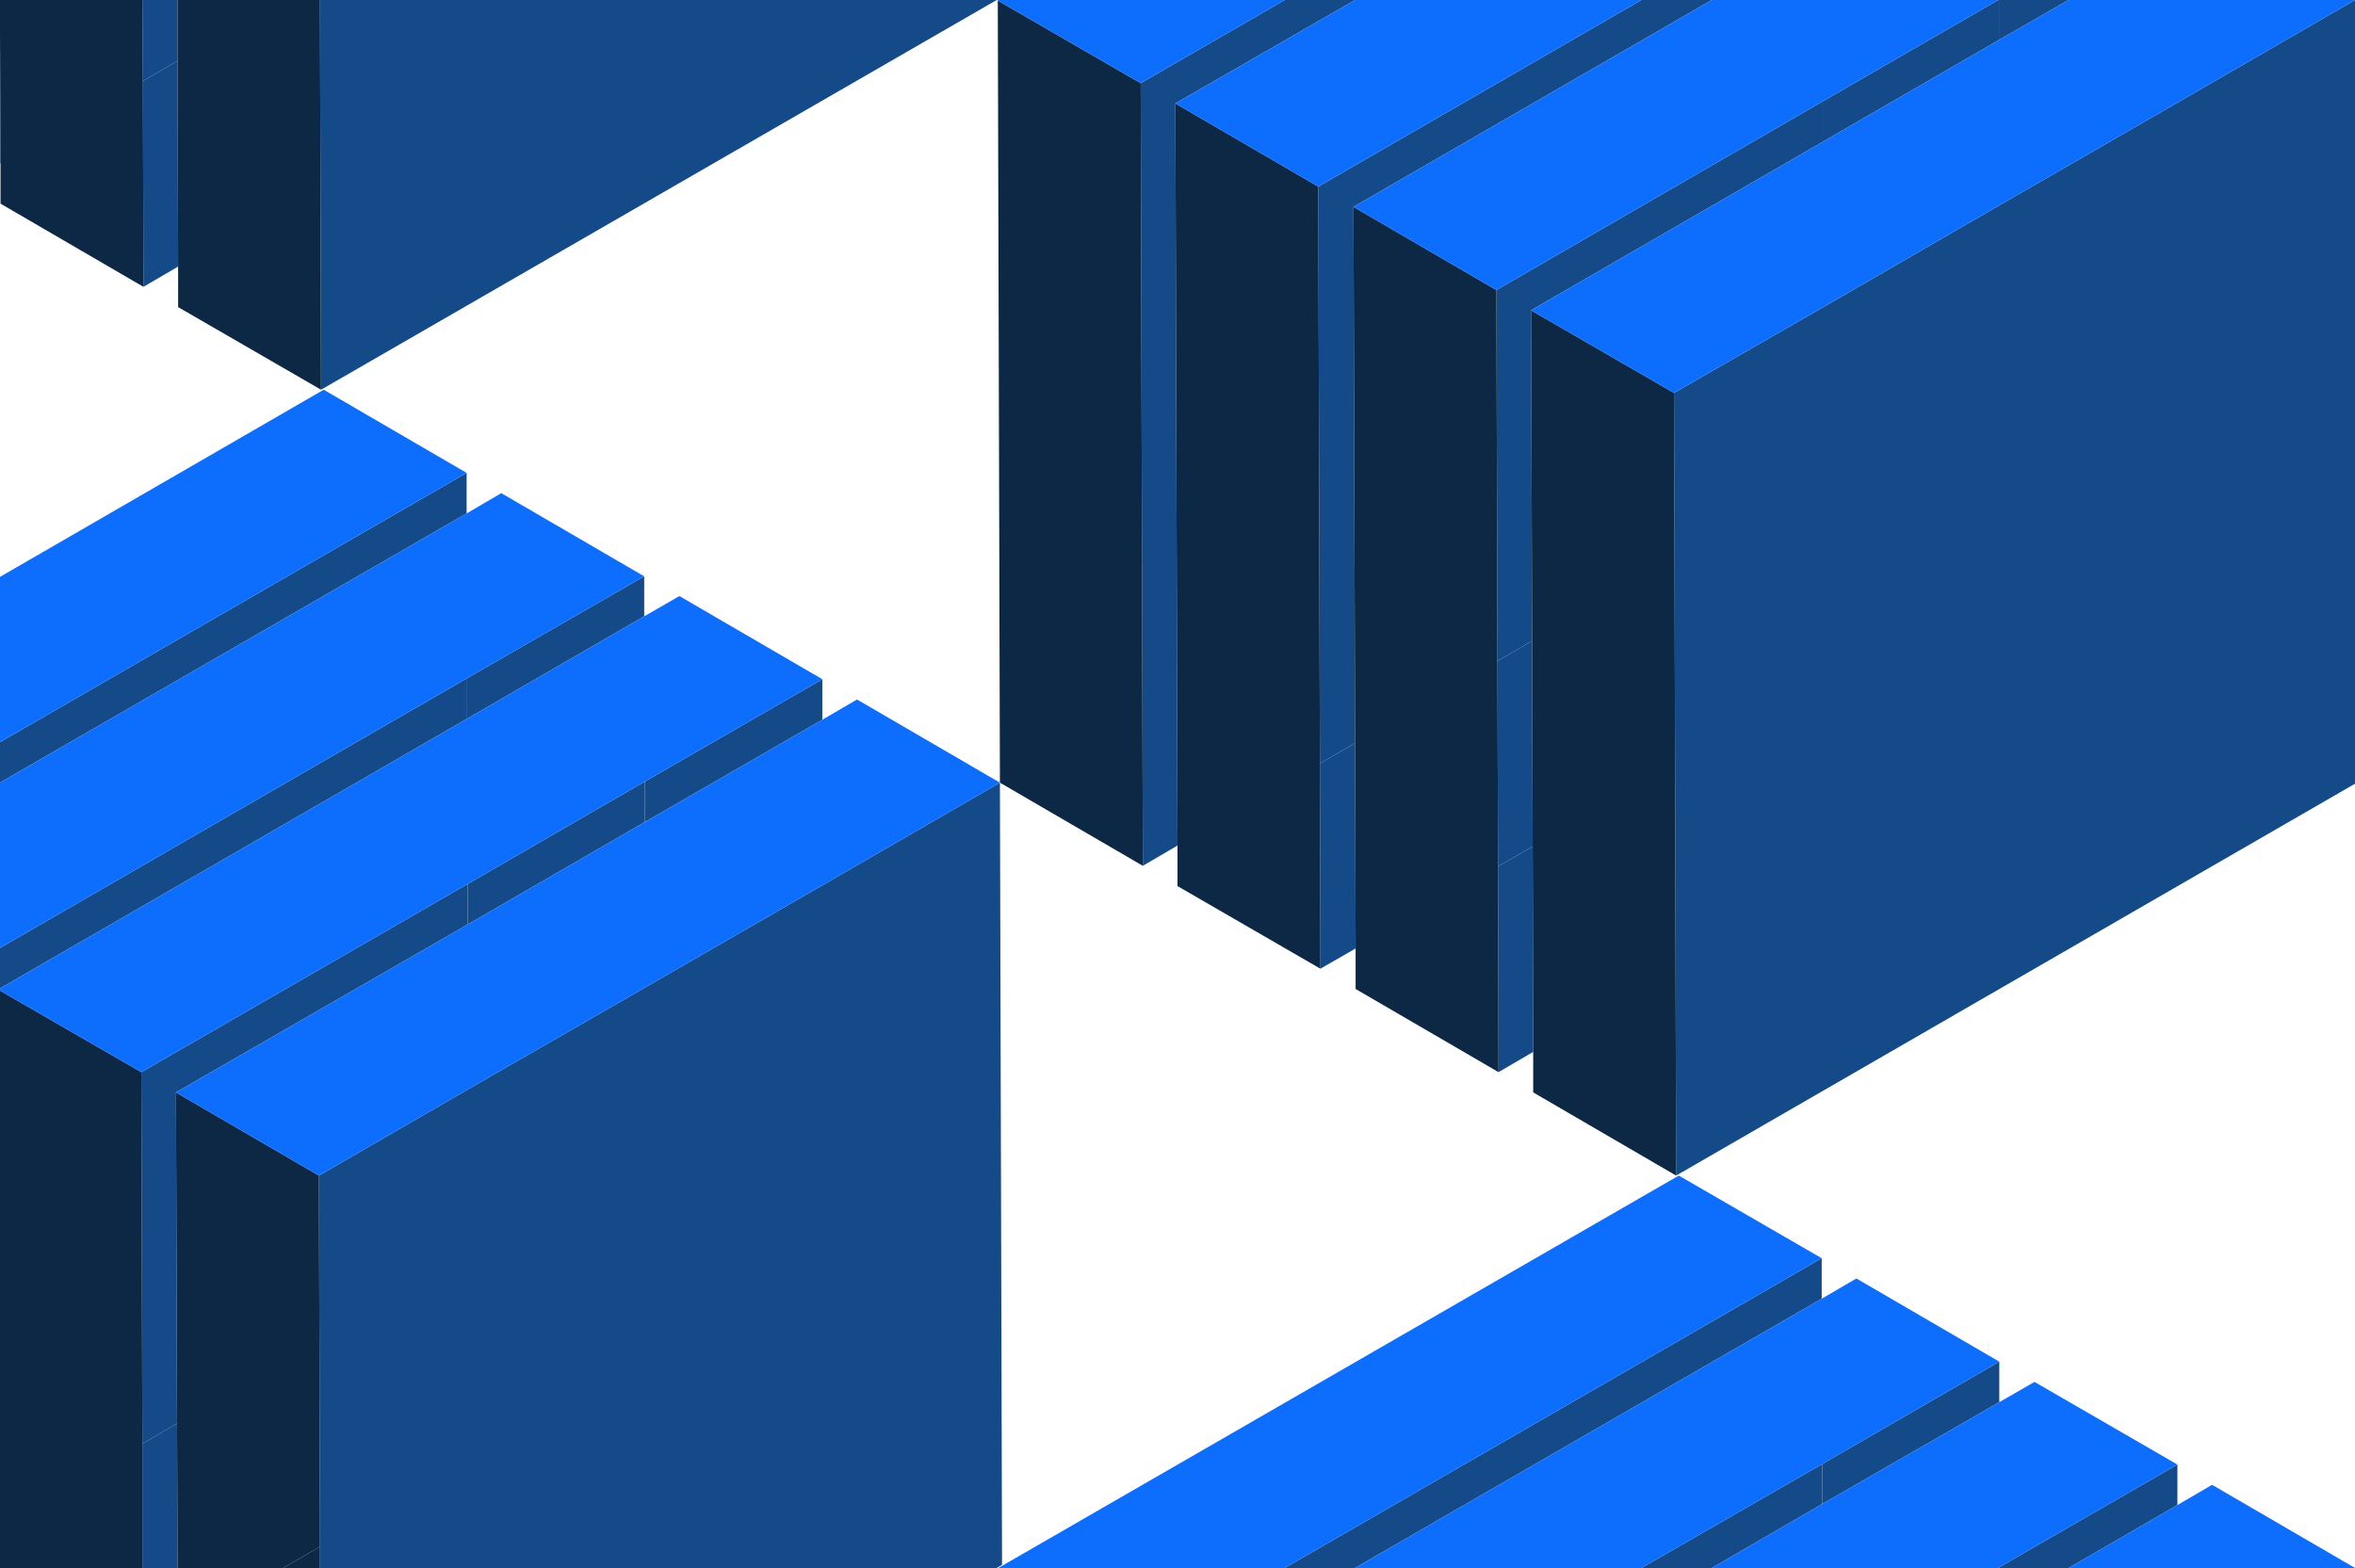 <?xml version="1.0" encoding="utf-8"?>
<!-- Generator: Adobe Illustrator 25.2.1, SVG Export Plug-In . SVG Version: 6.00 Build 0)  -->
<svg version="1.1" id="Layer_1" xmlns="http://www.w3.org/2000/svg" xmlns:xlink="http://www.w3.org/1999/xlink" x="0px" y="0px"
	 viewBox="0 0 441.6 294.1" style="enable-background:new 0 0 441.6 294.1;" xml:space="preserve">
<style type="text/css">
	.st0{fill:#103D49;}
	.st1{fill:#154A89;}
	.st2{fill:#0C2844;}
	.st3{fill:#0D6EFD;}
	.st4{fill:none;}
</style>
<rect x="-360.8" y="183" class="st0" width="267.8" height="257"/>
<polygon class="st1" points="442,146.7 441.6,0.1 441.6,147 "/>
<polygon class="st2" points="-0.3,185.6 0,286.2 0,286.1 0,185.8 "/>
<polygon class="st3" points="-0.3,185.6 0,185.8 0,185.4 "/>
<polygon class="st4" points="441.6,0 441.6,0 441.6,0.1 "/>
<polygon class="st4" points="341.6,236 341.6,243.6 348.1,239.8 374.9,255.4 374.9,263 381.5,259.2 408.3,274.7 408.3,282.3 
	414.8,278.5 441.6,294.1 441.6,294.1 441.6,147 314.3,220.5 287.5,204.9 287.5,197.3 281,201.1 254.2,185.5 254.2,177.9 
	247.6,181.7 220.8,166.2 220.8,158.6 214.3,162.4 187.5,146.8 187.1,0.1 187.2,0 186.9,0 60.2,73.1 33.4,57.6 33.4,50 26.9,53.8 
	0.1,38.2 0.1,30.6 0,30.7 0,108.2 60.7,73.1 87.5,88.7 87.5,96.3 94,92.5 120.8,108.1 120.8,115.6 127.4,111.8 154.2,127.4 
	154.2,135 160.7,131.2 187.5,146.8 187.9,293.5 186.9,294.1 187.2,294.1 314.8,220.5 "/>
<polygon class="st1" points="254.1,0 240.9,0 213.9,15.6 214.3,162.4 220.8,158.6 220.4,19.4 "/>
<polygon class="st2" points="187.1,0.1 187.5,146.8 214.3,162.4 213.9,15.6 "/>
<polygon class="st3" points="213.9,15.6 240.9,0 187.2,0 187.1,0.1 "/>
<polygon class="st1" points="247.5,143.2 247.6,181.7 254.2,177.9 254.1,139.4 "/>
<polygon class="st1" points="247.5,143.2 254.1,139.4 253.8,38.8 321,0 307.8,0 247.2,35 "/>
<polygon class="st2" points="247.5,143.2 247.2,35 220.4,19.4 220.8,158.6 220.8,166.2 247.6,181.7 "/>
<polygon class="st3" points="247.2,35 307.8,0 254.1,0 220.4,19.4 "/>
<polygon class="st1" points="387.9,0 375,0 375,7.4 "/>
<polygon class="st1" points="280.9,162.5 281,201.1 287.5,197.3 287.4,158.8 "/>
<polygon class="st1" points="341.8,26.6 375,7.4 375,0 374.7,0 341.8,19 "/>
<polygon class="st1" points="280.8,124 280.9,162.5 287.4,158.8 287.3,120.2 "/>
<polygon class="st1" points="287.1,58.2 341.8,26.6 341.8,19 280.6,54.4 280.8,124 287.3,120.2 "/>
<polygon class="st2" points="280.9,162.5 280.8,124 280.6,54.4 253.8,38.8 254.1,139.4 254.2,177.9 254.2,185.5 281,201.1 "/>
<polygon class="st3" points="341.7,0 321,0 253.8,38.8 280.6,54.4 341.8,19 374.7,0 "/>
<polygon class="st1" points="441.6,0 408.4,19.2 375.1,38.4 341.9,57.6 313.9,73.7 314,104.8 314.1,143.3 314.2,181.9 314.3,220.5 
	441.6,147 441.6,0.1 "/>
<polygon class="st2" points="314.2,181.9 314.1,143.3 314,104.8 313.9,73.7 287.1,58.2 287.3,120.2 287.4,158.8 287.5,197.3 
	287.5,204.9 314.3,220.5 "/>
<polygon class="st3" points="408.3,0 387.9,0 375,7.4 341.8,26.6 287.1,58.2 313.9,73.7 341.9,57.6 375.1,38.4 408.4,19.2 441.6,0 
	"/>
<polygon class="st1" points="341.6,236 240.9,294.1 254.1,294.1 341.6,243.6 "/>
<polygon class="st3" points="341.6,236 314.8,220.5 187.2,294.1 240.9,294.1 "/>
<polygon class="st1" points="341.7,282.1 374.9,263 374.9,255.4 341.7,274.6 "/>
<polygon class="st1" points="341.7,274.6 307.8,294.1 321,294.1 341.7,282.1 "/>
<polygon class="st3" points="348.1,239.8 341.6,243.6 254.1,294.1 307.8,294.1 341.7,274.6 374.9,255.4 "/>
<polygon class="st1" points="375,294.1 387.9,294.1 408.3,282.3 408.3,274.7 375,293.9 "/>
<polygon class="st1" points="375,293.9 374.7,294.1 375,294.1 "/>
<polygon class="st3" points="381.5,259.2 374.9,263 341.7,282.1 321,294.1 341.7,294.1 374.7,294.1 375,293.9 408.3,274.7 "/>
<polygon class="st3" points="414.8,278.5 408.3,282.3 387.9,294.1 408.3,294.1 441.6,294.1 "/>
<polygon class="st1" points="0,5.8 0,30.7 0.1,30.6 "/>
<polygon class="st1" points="26.8,15.2 26.9,53.8 33.4,50 33.3,11.4 "/>
<polygon class="st1" points="26.7,0 26.8,15.2 33.3,11.4 33.3,0 "/>
<polygon class="st2" points="26.8,15.2 26.7,0 0,0 0,5.8 0.1,30.6 0.1,38.2 26.9,53.8 "/>
<polygon class="st1" points="120,0 60,0 60.1,34.6 60.2,73.1 186.9,0 "/>
<polygon class="st2" points="60.1,34.6 60,0 53.1,0 33.3,0 33.3,11.4 33.4,50 33.4,57.6 60.2,73.1 "/>
<polygon class="st1" points="0,146.8 87.5,96.3 87.5,88.7 0,139.2 "/>
<polygon class="st3" points="87.5,88.7 60.7,73.1 0,108.2 0,139.2 "/>
<polygon class="st1" points="87.6,134.8 120.8,115.6 120.8,108.1 87.6,127.2 "/>
<polygon class="st1" points="87.6,134.8 87.6,127.2 0,177.8 0,185.4 "/>
<polygon class="st3" points="94,92.5 87.5,96.3 0,146.8 0,177.8 87.6,127.2 120.8,108.1 "/>
<polygon class="st1" points="120.9,154.2 154.2,135 154.2,127.4 120.9,146.6 "/>
<polygon class="st1" points="120.9,154.2 120.9,146.6 87.7,165.8 87.7,173.4 "/>
<polygon class="st1" points="33.2,267 26.7,270.8 26.7,294.1 33.3,294.1 "/>
<polygon class="st1" points="26.7,270.8 33.2,267 33,204.9 87.7,173.4 87.7,165.8 26.5,201.1 "/>
<polygon class="st2" points="26.7,270.8 26.5,201.1 0,185.8 0,286.1 0,294.1 26.7,294.1 "/>
<polygon class="st3" points="127.4,111.8 120.8,115.6 87.6,134.8 0,185.4 0,185.8 26.5,201.1 87.7,165.8 120.9,146.6 154.2,127.4 
	"/>
<polygon class="st1" points="187.5,146.8 154.3,166 121,185.2 87.8,204.3 59.8,220.5 59.9,251.6 60,290.1 60,294.1 120,294.1 
	186.9,294.1 187.9,293.5 "/>
<polygon class="st2" points="53.1,294.1 60,294.1 60,290.1 "/>
<polygon class="st2" points="59.9,251.6 59.8,220.5 33,204.9 33.2,267 33.3,294.1 53.1,294.1 60,290.1 "/>
<polygon class="st3" points="160.7,131.2 154.2,135 120.9,154.2 87.7,173.4 33,204.9 59.8,220.5 87.8,204.3 121,185.2 154.3,166 
	187.5,146.8 "/>
<rect x="-230.8" y="-73" class="st3" width="83.8" height="88.2"/>
<rect x="-230.8" y="28" class="st1" width="83.8" height="88.2"/>
<rect x="-230.8" y="140" class="st2" width="83.8" height="88.2"/>
</svg>
